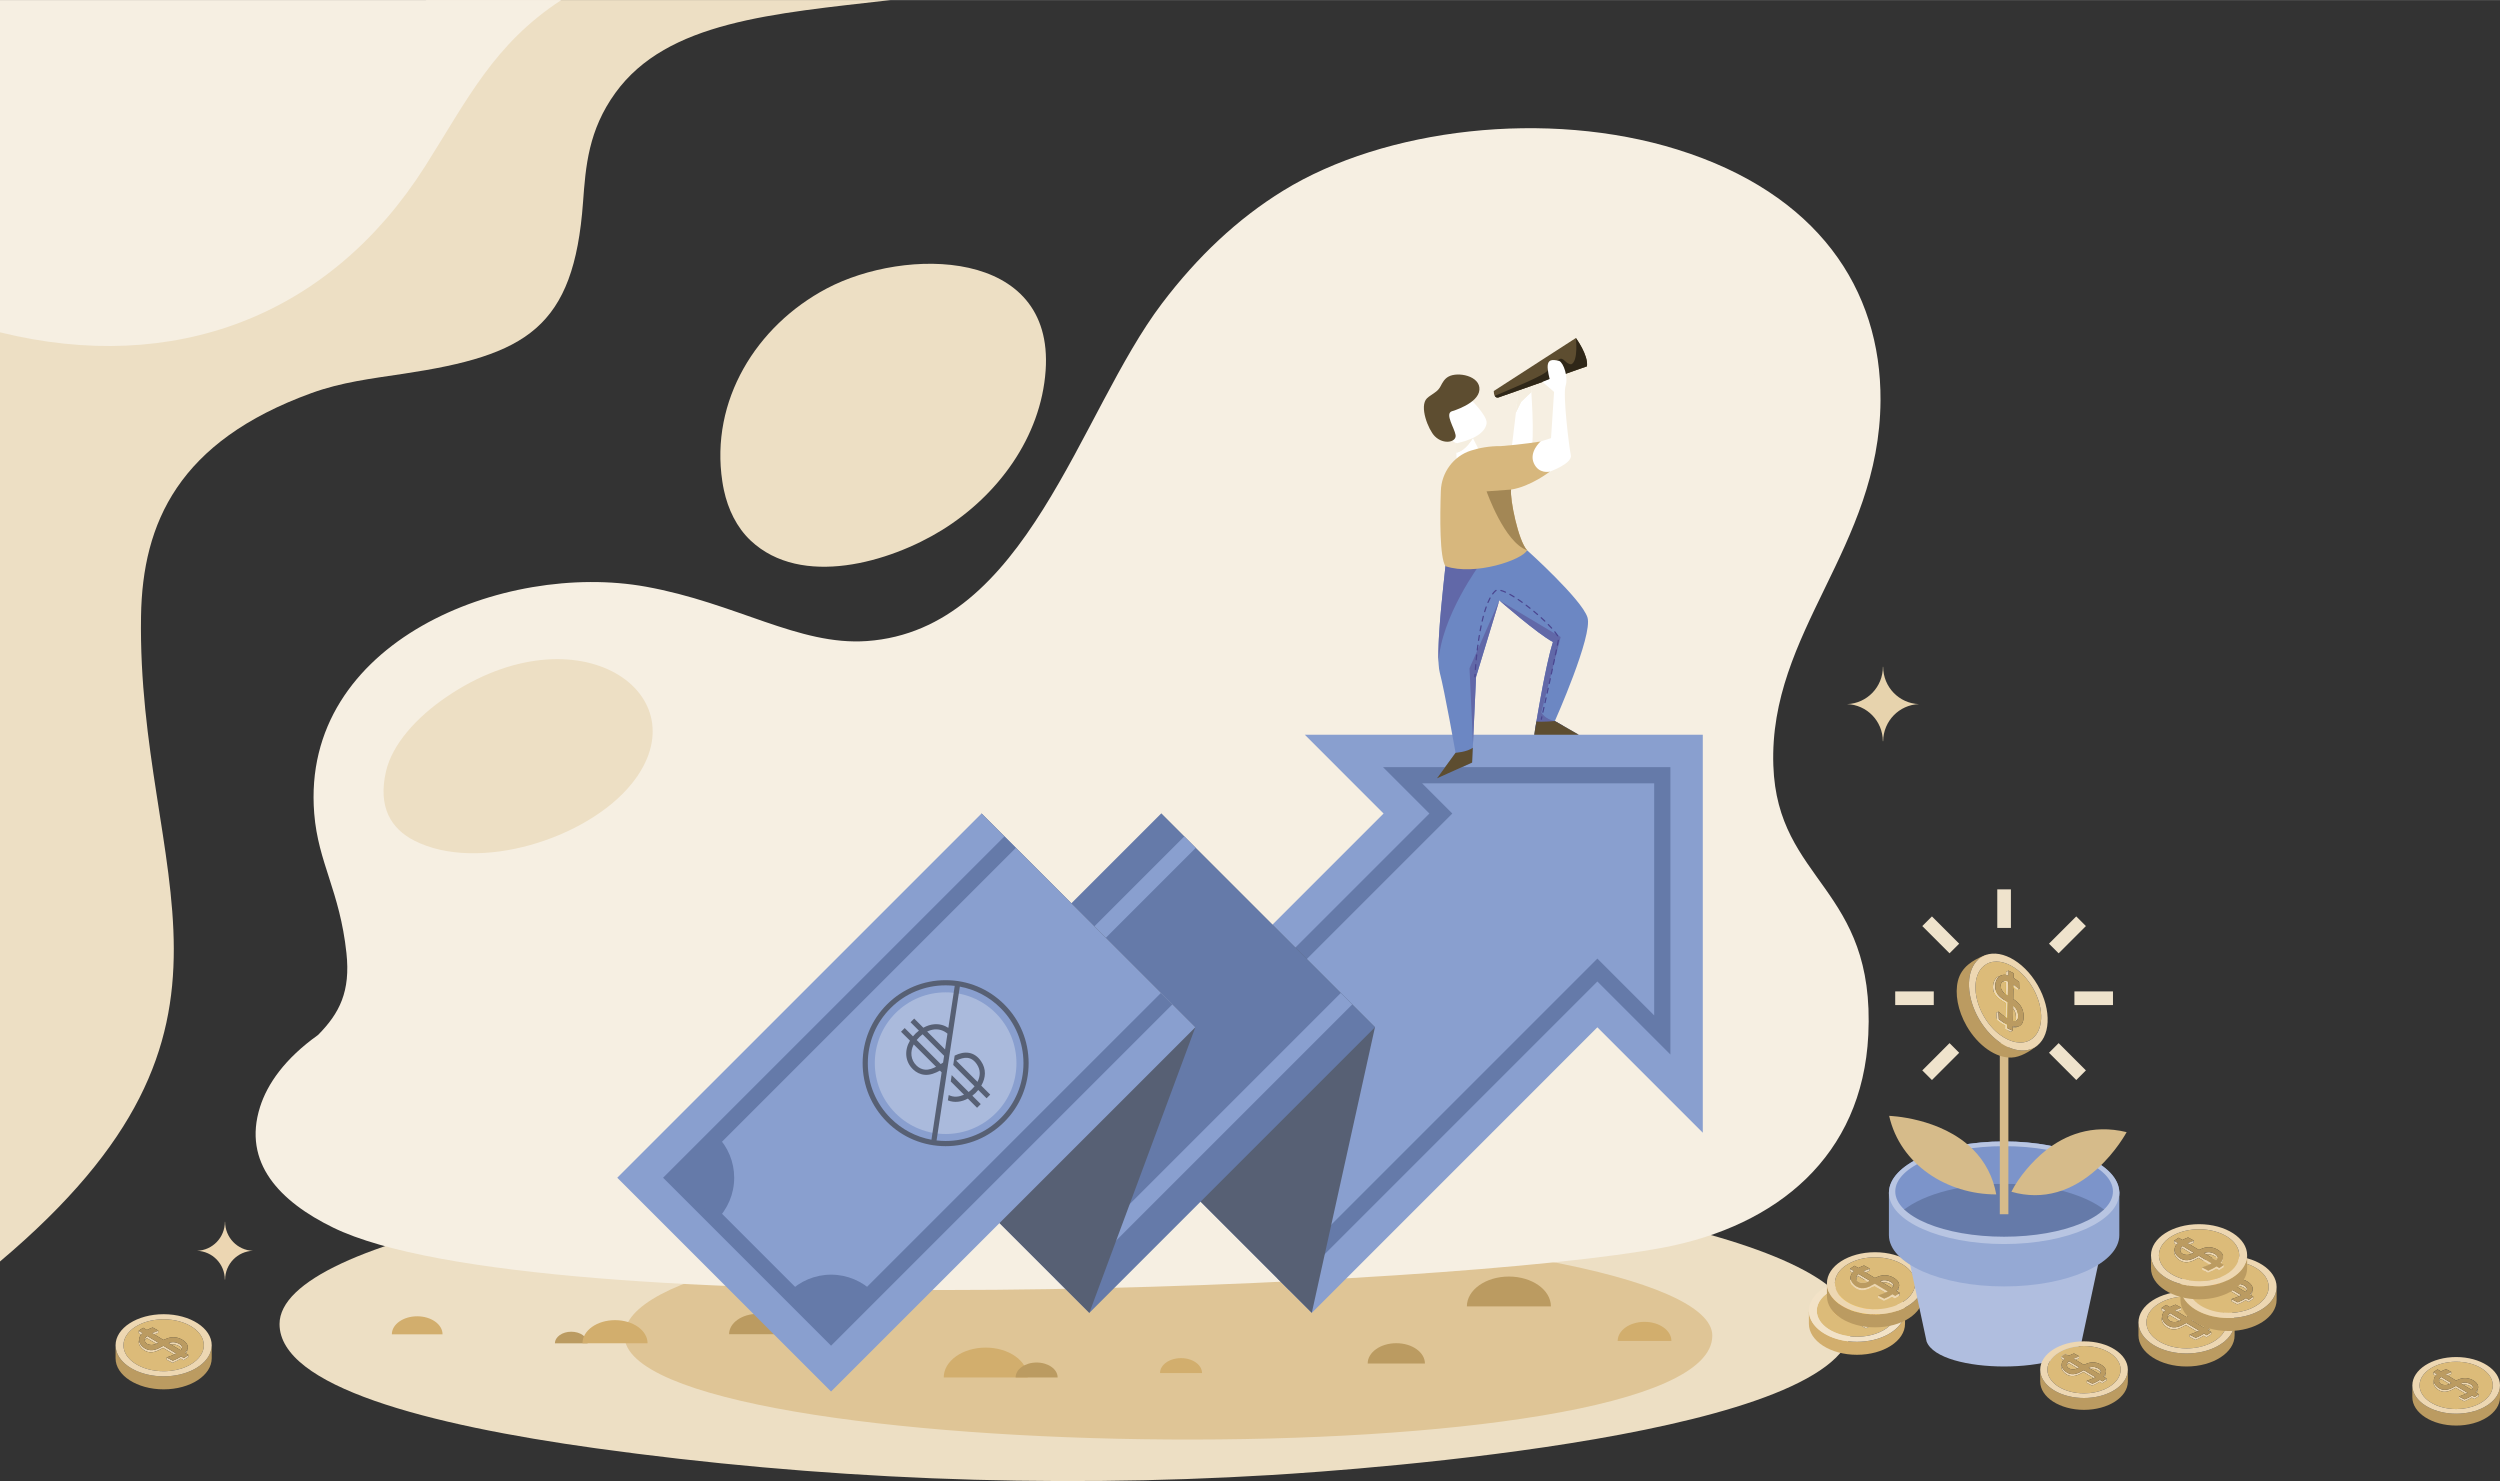 <?xml version="1.0" encoding="UTF-8"?>
<!DOCTYPE svg PUBLIC "-//W3C//DTD SVG 1.1//EN" "http://www.w3.org/Graphics/SVG/1.1/DTD/svg11.dtd">
<!-- Creator: CorelDRAW X7 -->
<svg xmlns="http://www.w3.org/2000/svg" xml:space="preserve" width="9.68in" height="5.735in" version="1.1" style="shape-rendering:geometricPrecision; text-rendering:geometricPrecision; image-rendering:optimizeQuality; fill-rule:evenodd; clip-rule:evenodd"
viewBox="0 0 96803 57345"
 xmlns:xlink="http://www.w3.org/1999/xlink">
 <rect x="0" y="0" width="96803" height="57345" fill="#333333" stroke="none"/>
 <defs>
  <style type="text/css">
   <![CDATA[
    .fil28 {fill:#FFC632}
    .fil23 {fill:#FAAB30}
    .fil24 {fill:#F79333}
    .fil21 {fill:#2F2718}
    .fil13 {fill:#6168A8}
    .fil31 {fill:#657AA9}
    .fil32 {fill:#7C94CA}
    .fil33 {fill:#95A9D4}
    .fil18 {fill:#A38755}
    .fil34 {fill:#B8C5E2}
    .fil29 {fill:#BB9B61}
    .fil22 {fill:#D2AE6D}
    .fil35 {fill:#D6BB8A}
    .fil25 {fill:#DCBB79}
    .fil6 {fill:#E7D3AD}
    .fil7 {fill:#ECD6B2}
    .fil26 {fill:#EDD7B2}
    .fil0 {fill:#EDDFC4}
    .fil27 {fill:#F2E2C7}
    .fil19 {fill:#F5EEE0}
    .fil20 {fill:#4A458F;fill-rule:nonzero}
    .fil10 {fill:#576074;fill-rule:nonzero}
    .fil17 {fill:#5D4D30;fill-rule:nonzero}
    .fil9 {fill:#657AA9;fill-rule:nonzero}
    .fil12 {fill:#6C87C3;fill-rule:nonzero}
    .fil8 {fill:#899FCF;fill-rule:nonzero}
    .fil11 {fill:#AABADC;fill-rule:nonzero}
    .fil30 {fill:#B0BEDF;fill-rule:nonzero}
    .fil4 {fill:#BB9B61;fill-rule:nonzero}
    .fil38 {fill:#C19C00;fill-rule:nonzero}
    .fil5 {fill:#D2AE6D;fill-rule:nonzero}
    .fil36 {fill:#D6BB8A;fill-rule:nonzero}
    .fil16 {fill:#D7B77D;fill-rule:nonzero}
    .fil2 {fill:#DFC596;fill-rule:nonzero}
    .fil1 {fill:#EDDFC4;fill-rule:nonzero}
    .fil37 {fill:#EFE3CC;fill-rule:nonzero}
    .fil15 {fill:#F5EEE0;fill-rule:nonzero}
    .fil3 {fill:#F6EFE2;fill-rule:nonzero}
    .fil14 {fill:white;fill-rule:nonzero}
   ]]>
  </style>
 </defs>
 <g id="Layer_x0020_1">
  <g id="_3027466684544">
   <path class="fil0" d="M29068 20930c1964,1844 5393,838 7405,-407 2160,-1337 3833,-3592 4015,-6178 336,-4763 -5443,-4784 -8480,-3176 -2729,1445 -4513,4341 -4039,7468 17,115 38,229 62,341 157,732 492,1440 1037,1952z"/>
   <g>
    <path class="fil1" d="M71724 51265c0,4293 -19021,5636 -22520,5847 -8731,527 -17562,153 -26144,-1038 -6522,-905 -12236,-2395 -12236,-4809 0,-3327 13633,-6024 30450,-6024 16817,0 30450,2697 30450,6024z"/>
    <path class="fil2" d="M66303 51713c0,5635 -42124,5092 -42124,0 0,-2268 7806,-4107 20016,-4107 12210,0 22108,1839 22108,4107z"/>
    <path class="fil3" d="M12903 47532c-2075,-1012 -3516,-2515 -2834,-4672 281,-889 957,-1870 2247,-2789 837,-845 1258,-1690 1099,-3169 -259,-2412 -1095,-3491 -1248,-5406 -534,-6679 7379,-9768 12838,-8783 3509,633 5925,2291 8560,2106 6188,-435 8214,-8833 11427,-13071 1382,-1823 2930,-3281 4694,-4368 3935,-2424 10230,-3162 15260,-1594 5429,1693 7898,5397 7870,9720 -37,5714 -4328,8955 -4150,14134 155,4517 3959,4699 3677,10432 -231,4706 -3548,7391 -7915,8228 -8159,1563 -43673,3063 -51525,-768z"/>
    <path class="fil1" d="M17286 26984c5121,-3491 9950,-82 7175,3359 -1721,2134 -5949,3465 -8422,2202 -891,-456 -1415,-1290 -1092,-2682 239,-1031 1150,-2068 2339,-2879z"/>
    <path class="fil4" d="M28231 51658c0,-435 497,-788 1109,-788 612,0 1108,353 1108,788l-2217 0z"/>
    <path class="fil4" d="M52958 52795c0,-435 496,-788 1109,-788 612,0 1108,353 1108,788l-2217 0z"/>
    <path class="fil5" d="M15173 51663c0,-386 440,-698 981,-698 542,0 982,312 982,698l-1963 0z"/>
    <path class="fil4" d="M21488 52012c0,-249 283,-450 632,-450 349,0 632,201 632,450l-1264 0z"/>
    <path class="fil4" d="M56799 50582c0,-638 729,-1156 1627,-1156 898,0 1627,518 1627,1156l-3254 0z"/>
    <path class="fil5" d="M36542 53334c0,-639 728,-1157 1626,-1157 899,0 1627,518 1627,1157l-3253 0z"/>
    <path class="fil5" d="M44918 53163c0,-319 364,-578 813,-578 449,0 813,259 813,578l-1626 0z"/>
    <path class="fil5" d="M62638 51920c0,-409 466,-740 1041,-740 574,0 1040,331 1040,740l-2081 0z"/>
    <path class="fil5" d="M22555 52010c0,-495 564,-896 1260,-896 696,0 1260,401 1260,896l-2520 0z"/>
    <path class="fil4" d="M39326 53334c0,-320 364,-579 813,-579 449,0 814,259 814,579l-1627 0z"/>
    <path class="fil3" d="M68109 15856c155,1121 737,1612 1290,1501 940,-189 1134,-1439 1079,-2607 -78,-1667 -640,-3378 -1857,-4567 -1069,-1043 -2807,-742 -2644,611 112,928 1046,1689 1518,2502 423,729 437,1272 614,2560z"/>
    <path class="fil6" d="M71518 27261c768,25 1384,655 1388,1435l12 0c7,-780 622,-1410 1388,-1435 -770,-26 -1388,-662 -1388,-1446l-10 0c0,784 -618,1420 -1390,1446z"/>
    <path class="fil7" d="M7629 48429c596,19 1074,509 1077,1115l10 0c5,-606 483,-1096 1078,-1115 -598,-20 -1078,-514 -1078,-1123l-8 0c0,609 -480,1103 -1079,1123z"/>
    <g>
     <path class="fil1" d="M0 6038c362,-161 730,-310 1103,-445 4376,-1587 9415,-1407 13329,-3929 750,-485 1432,-1052 2078,-1664l17968 0c-4544,526 -8643,818 -10648,3591 -1047,1447 -1152,2841 -1254,4235 -354,4879 -2197,5926 -6938,6641 -1268,191 -2414,328 -3574,749 -5154,1870 -6547,5026 -6603,8645 -158,10127 5362,15856 -5461,24982l0 -42805z"/>
     <path class="fil3" d="M21734 0c-2614,1703 -3643,3867 -5274,6436 -3700,5829 -9733,8088 -16460,6428l0 -12864 21734 0z"/>
    </g>
    <g>
     <polygon class="fil8" points="65934,28446 50523,28446 53574,31497 42516,42555 50794,50833 61852,39775 65934,43857 "/>
     <polygon class="fil9" points="49911,49942 49467,49499 61852,37114 64052,39315 64052,30327 55065,30327 56235,31497 43850,43881 43407,43438 55348,31497 53551,29700 64680,29700 64680,40829 61852,38001 "/>
     <polygon class="fil10" points="44962,31495 53240,39773 50794,50833 42516,42555 "/>
     <polygon class="fil9" points="42181,50833 33903,42555 44963,31495 53241,39773 "/>
     <polygon class="fil8" points="35238,43890 34795,43447 45855,32386 46298,32830 "/>
     <polygon class="fil8" points="41299,49951 40855,49508 51916,38447 52359,38891 "/>
     <polygon class="fil10" points="38007,31495 46285,39773 42181,50833 33902,42555 "/>
     <polygon class="fil8" points="32179,53878 23901,45600 38007,31495 46285,39773 "/>
     <polygon class="fil9" points="32179,52104 25675,45600 38889,32387 39332,32830 26562,45600 32179,51217 44950,38447 45393,38891 "/>
     <path class="fil9" d="M26119 45600l1636 -1630c431,433 674,1019 674,1630 0,623 -252,1219 -698,1654l-1612 -1654z"/>
     <path class="fil9" d="M32181 51663l-1649 -1618c435,-442 1029,-692 1649,-692 620,0 1215,250 1649,693l-1649 1617z"/>
     <path class="fil11" d="M38555 43103c-1071,1071 -2807,1071 -3878,0 -1071,-1071 -1071,-2807 0,-3878 1071,-1071 2807,-1071 3878,0 1071,1071 1071,2807 0,3878z"/>
    </g>
    <g>
     <path class="fil12" d="M59131 21303c0,0 2122,1906 2338,2601 216,695 -1263,4012 -1263,4012l925 530 -1725 0c0,0 421,-2656 726,-3590 -590,-309 -2077,-1611 -2077,-1611l-900 2960 -153 3319 -1363 612 723 -991c0,0 -428,-2411 -611,-3099 -182,-688 133,-3296 219,-4126 87,-830 2593,-889 3161,-617z"/>
     <path class="fil13" d="M55970 21920c-74,715 -318,2751 -268,3740 82,-1774 1625,-3846 1625,-3846 -269,56 -821,-34 -1261,-120 -53,68 -87,143 -96,226z"/>
     <path class="fil13" d="M60431 24664l-2376 -1419c0,0 1487,1302 2077,1611 -257,785 -595,2786 -696,3404 344,6 707,10 861,8 185,-2 249,-91 209,-180l-300 -172c-380,-62 -523,-335 -523,-335l748 -2917z"/>
     <path class="fil14" d="M58827 14897c-14,99 -321,2680 -321,2680 0,0 572,203 761,-126 190,-330 1,-2637 1,-2637l-441 83z"/>
     <path class="fil15" d="M59295 15178c-15,-220 -27,-364 -27,-364l-441 83c-6,42 -65,527 -130,1073l203 -414 395 -378z"/>
     <path class="fil14" d="M56934 16769l396 773c0,0 7,387 -411,443 -418,56 -516,-178 -516,-178l-41 -966c0,0 382,-154 572,-72z"/>
     <path class="fil16" d="M56955 17444c325,-104 716,-178 1169,-174 802,-60 1527,-178 1527,-178 0,0 385,522 360,1166 0,0 -739,577 -1501,696 -46,369 277,1978 621,2349 -184,373 -2019,1000 -3161,617 -225,-337 -214,-1883 -179,-2913 24,-713 485,-1346 1164,-1563z"/>
     <path class="fil15" d="M56362 16841l30 684c369,-75 639,-568 639,-568l0 0 -97 -188c-190,-82 -572,72 -572,72z"/>
     <path class="fil17" d="M60206 27916c0,0 -514,49 -715,15 -53,312 -85,515 -85,515l1725 0 -925 -530z"/>
     <path class="fil17" d="M57028 28950c-229,170 -666,195 -666,195l-723 991 1363 -612 26 -574z"/>
     <polygon class="fil13" points="57155,26205 58055,23245 56901,25873 57036,28774 "/>
     <path class="fil18" d="M58510 18954l-948 69c0,0 691,1977 1569,2280 -344,-371 -667,-1980 -621,-2349z"/>
     <path class="fil19" d="M56362 16841l30 684c369,-75 639,-568 639,-568l-97 -188c-190,-82 -572,72 -572,72z"/>
     <path class="fil19" d="M59268 14814l-441 83c-6,42 -65,527 -130,1073l203 -414 395 -378c-15,-220 -27,-364 -27,-364z"/>
     <path class="fil20" d="M57107 26228c-12,-2 -20,-12 -20,-24 0,0 2,-34 5,-96 1,-13 12,-23 26,-22 14,1 23,12 22,25 -4,61 -5,95 -5,95 -1,13 -12,23 -25,23 -1,-1 -2,0 -3,-1zm2570 1643l-1 0c-13,-3 -21,-16 -18,-29l20 -92c3,-14 15,-19 29,-19 13,3 21,16 18,29l-20 93c-3,12 -16,20 -28,18zm-1387 -4922c-2,0 -4,-1 -6,-2 -65,-29 -124,-51 -174,-64 -13,-4 -20,-17 -17,-29 3,-13 16,-21 29,-17 53,13 114,36 182,67 12,5 17,19 12,31 -5,10 -16,16 -26,14zm332 182c-2,-1 -5,-2 -8,-3 -56,-35 -111,-67 -162,-96 -12,-6 -16,-21 -10,-33 7,-11 21,-16 33,-9 52,29 107,62 164,97 11,7 15,22 8,33 -5,9 -15,13 -25,11zm-828 -115c-3,-1 -7,-2 -10,-5 -10,-8 -12,-23 -5,-33 36,-48 73,-89 111,-122 9,-8 19,-15 30,-20 12,-5 26,0 32,12 6,12 0,26 -12,32 -7,3 -13,7 -18,12 -36,31 -71,70 -104,115 -6,7 -15,10 -24,9zm1143 327c-3,-1 -6,-2 -9,-4 -53,-38 -105,-74 -156,-109 -11,-7 -13,-22 -6,-33 7,-11 22,-14 33,-6 52,34 104,71 156,109 11,7 14,22 6,33 -6,8 -15,11 -24,10zm303 229c-4,-1 -8,-3 -11,-5 -50,-40 -100,-78 -149,-116 -11,-8 -13,-23 -5,-34 8,-10 23,-12 34,-4 49,38 100,77 150,116 10,9 12,24 4,34 -6,7 -15,10 -23,9zm-1629 -225c-2,-1 -3,-1 -5,-2 -12,-5 -18,-19 -12,-31 26,-63 54,-121 82,-173 7,-12 22,-16 33,-10 12,7 16,21 10,33 -28,51 -55,108 -81,169 -5,10 -16,16 -27,14zm1921 467c-5,0 -9,-2 -12,-5 -47,-41 -95,-82 -144,-123 -10,-8 -11,-23 -3,-33 8,-11 23,-12 34,-4 49,41 97,82 145,124 9,8 11,23 2,34 -6,6 -14,9 -22,7zm280 256c-5,-1 -9,-3 -12,-6 -45,-43 -91,-86 -139,-129 -9,-9 -10,-24 -1,-34 9,-10 24,-10 34,-2 47,44 94,87 139,130 9,9 10,25 1,34 -6,6 -14,8 -22,7zm-2329 -367c-1,0 -2,0 -2,0 -13,-4 -20,-18 -16,-30 19,-64 39,-125 59,-181 4,-13 19,-19 31,-15 12,5 19,18 14,31 -20,55 -39,116 -58,179 -4,11 -16,18 -28,16zm2594 638c-5,0 -10,-3 -13,-7 -41,-45 -84,-91 -130,-138 -9,-9 -9,-24 0,-33 10,-10 25,-10 34,0 46,47 90,94 131,139 9,10 8,25 -2,34 -6,5 -13,7 -20,5zm-2690 -271l-2 -1c-12,-3 -21,-15 -17,-28 14,-63 29,-125 45,-185 3,-13 16,-21 29,-17 13,3 21,16 17,29 -16,60 -30,121 -45,183 -3,13 -15,21 -27,19zm2925 569c-6,-2 -12,-5 -16,-11 -29,-46 -66,-97 -110,-151 -8,-10 -7,-25 4,-34 10,-8 25,-6 33,4 45,55 83,107 114,155 7,11 4,26 -7,33 -6,4 -12,5 -18,4zm-3002 -198l0 0c-13,-2 -22,-15 -20,-28 12,-62 24,-125 37,-187 2,-12 15,-21 28,-18l0 0c13,2 21,15 19,28 -13,62 -25,124 -36,186 -3,13 -15,21 -28,19zm2990 561l-1 0c-13,-3 -21,-16 -18,-29 14,-71 26,-134 36,-186 2,-13 14,-21 27,-19l0 0c13,2 22,15 20,28 -10,52 -22,115 -36,187 -3,12 -15,21 -28,19zm-3052 -187c-13,-3 -21,-14 -20,-27 10,-63 19,-125 30,-188 2,-13 14,-22 28,-20 12,4 21,15 19,28 -10,62 -20,125 -29,187 -2,13 -14,22 -27,20l-1 0zm2976 558l-1 0c-13,-3 -22,-15 -19,-28l39 -186c2,-13 15,-21 28,-19l0 0c13,3 22,16 19,29l-39 186c-3,12 -15,21 -27,18zm-3026 -183c-13,-2 -22,-13 -20,-26 7,-62 15,-125 24,-189 2,-13 14,-22 27,-20l1 0c12,2 21,14 19,27 -8,64 -16,126 -24,188 -1,13 -13,22 -26,20l-1 0zm2947 554l-1 0c-13,-2 -21,-15 -19,-28l40 -186c3,-13 16,-22 28,-18 13,3 22,15 19,28l-40 186c-2,13 -15,21 -27,18zm-2988 -177c-12,-2 -21,-13 -20,-26 6,-60 12,-123 19,-189 2,-13 13,-22 27,-21 13,0 23,13 21,26 -7,66 -13,129 -19,189 -2,13 -13,23 -26,21 -1,0 -2,0 -2,0zm2908 549l-1 -1c-13,-2 -22,-15 -19,-28l40 -186c3,-12 16,-20 28,-18l1 0c13,3 21,16 18,29l-40 185c-3,13 -15,21 -27,19zm-2940 -171c-12,-2 -21,-13 -20,-26 4,-56 9,-119 15,-189 1,-13 12,-23 26,-21 13,-1 23,12 21,25 -5,69 -10,133 -14,189 -1,13 -13,23 -26,22 -1,0 -2,0 -2,0zm2859 541l-1 0c-13,-3 -21,-15 -18,-28l40 -186c3,-13 13,-21 29,-18 12,3 21,15 18,28l-41 186c-2,12 -15,21 -27,18zm-82 371l-1 0c-13,-3 -21,-16 -18,-29l41 -185c3,-13 15,-20 28,-18 13,2 22,15 19,28l-41 185c-3,13 -15,21 -28,19zm-82 371l-1 -1c-13,-3 -21,-15 -18,-28l41 -185c3,-13 13,-20 29,-19 13,3 21,16 18,29l-41 185c-3,13 -15,21 -28,19zm-82 370l-1 0c-13,-3 -21,-16 -18,-29l41 -185c3,-13 15,-21 29,-18 12,3 21,15 18,28l-42 186c-2,12 -15,20 -27,18z"/>
     <path class="fil17" d="M57840 15137l3180 -2052c0,0 491,668 428,1096l-3425 1206c0,0 -180,67 -183,-250z"/>
     <path class="fil21" d="M60377 13907c-169,96 -471,237 -442,410 26,161 -1594,802 -2055,1008 54,93 143,62 143,62l3425 -1206c63,-428 -428,-1096 -428,-1096 0,0 103,901 -181,1018 -230,-16 -294,-292 -462,-196z"/>
     <path class="fil14" d="M59651 17092l407 -131 117 -1789 -446 -386 276 -115c0,0 -97,-346 -76,-533 22,-187 136,-247 447,-164 168,73 357,626 245,965 -112,339 135,2361 203,2682 69,322 -813,637 -813,637 0,0 -426,109 -620,-328 -194,-437 260,-838 260,-838z"/>
     <path class="fil14" d="M56916 15429c0,0 685,666 647,956 -38,290 -346,591 -1137,772 -280,-9 -679,-796 -692,-968 -84,-1131 865,-916 1182,-760z"/>
     <path class="fil17" d="M56215 15922c0,0 1029,-290 1070,-831 42,-542 -846,-716 -1206,-507 -154,90 -222,223 -301,373 -89,169 -215,237 -375,347 -52,35 -104,71 -149,115 -311,307 53,1224 305,1472 347,342 849,225 803,-50 -45,-275 -422,-821 -147,-919z"/>
    </g>
    <g>
     <path class="fil22" d="M73724 51001c-178,543 -925,952 -1821,952 -894,0 -1641,-409 -1820,-952 -26,-77 -40,-158 -41,-241l0 493c0,665 834,1203 1861,1203 1029,0 1862,-538 1862,-1203l0 -503c0,86 -14,170 -41,251z"/>
     <path class="fil23" d="M72365 50640c-94,-22 -181,-8 -266,25 29,18 60,36 89,54 53,-10 107,-10 163,4 65,16 226,72 251,167 81,-145 -155,-230 -237,-250z"/>
     <path class="fil23" d="M72730 51044c12,7 23,14 35,21 9,-12 19,-26 26,-40 26,-45 37,-88 35,-129 -4,16 -12,31 -21,46 -21,37 -47,71 -75,102z"/>
     <path class="fil24" d="M72351 50723c-56,-14 -110,-14 -163,-4 124,74 248,149 372,223 7,-8 17,-17 24,-25 8,-9 15,-19 18,-27 -25,-95 -186,-151 -251,-167z"/>
     <path class="fil23" d="M71896 50769c-217,122 -450,249 -694,114 -142,-78 -251,-206 -248,-350 -56,176 64,339 235,434 244,134 477,7 693,-115 142,85 285,172 428,257 28,-12 56,-27 83,-41 -166,-100 -332,-200 -497,-299z"/>
     <path class="fil25" d="M70941 50202l0 -16 134 -89 37 -26c49,30 97,58 145,87 72,-37 147,-69 221,-97l213 115 8 4c-2,3 -5,5 -8,7l0 66 0 14c-12,6 -29,13 -40,18 -37,13 -74,28 -112,43 121,72 239,145 359,216 200,-98 395,-150 629,-56 160,65 368,218 299,408 2,41 -9,84 -35,129 -7,14 -17,28 -26,40 30,19 62,38 94,57 0,0 1,1 2,2 0,0 2,0 2,1l-2 1 -6 80 0 6 -180 116c-37,-22 -74,-44 -110,-65 -98,68 -208,121 -318,165l-223 -120 0 -83 0 -6c20,-4 39,-14 54,-18 72,-25 154,-55 232,-92 -143,-85 -286,-172 -428,-257 -216,122 -449,249 -693,115 -170,-95 -291,-258 -235,-434l0 -2c1,-55 19,-113 59,-172 6,-7 11,-14 16,-21 -22,-14 -45,-26 -67,-40 -14,-8 -15,-8 -21,-20l0 -76zm962 1554c323,0 622,-63 870,-173 414,-180 687,-486 687,-833 0,-556 -697,-1005 -1557,-1005 -348,0 -670,74 -930,199 -379,183 -625,476 -625,806 0,555 697,1006 1555,1006z"/>
     <path class="fil23" d="M71174 50570c15,-34 42,-68 80,-96 122,72 243,146 364,218 25,-10 50,-24 76,-39 1,-1 3,-2 5,-3 -144,-86 -288,-173 -431,-259 -69,50 -100,117 -94,179z"/>
     <path class="fil26" d="M72688 51245c-37,-22 -73,-44 -109,-65 -98,68 -208,121 -319,165l-151 -77 -85 -43 0 83 223 120c110,-44 220,-97 318,-165 36,21 73,43 110,65l180 -116 0 -6 6 -80 -69 48 -104 71z"/>
     <path class="fil24" d="M71174 50570c7,68 61,129 164,155 108,27 191,9 280,-33 -121,-72 -242,-146 -364,-218 -38,28 -65,62 -80,96z"/>
     <path class="fil27" d="M70973 49944c260,-125 582,-199 930,-199 860,0 1557,449 1557,1005 0,347 -273,653 -687,833 -248,110 -547,173 -870,173 -858,0 -1555,-451 -1555,-1006 0,-330 246,-623 625,-806zm930 2009c896,0 1643,-409 1821,-952 27,-81 41,-165 41,-251 0,-665 -833,-1203 -1862,-1203 -1027,0 -1861,538 -1861,1203 0,3 0,7 0,10 1,83 15,164 41,241 179,543 926,952 1820,952z"/>
     <path class="fil28" d="M72602 50890c-3,8 -10,18 -18,27 -7,8 -17,17 -24,25 -124,-74 -248,-149 -372,-223 -29,-18 -60,-36 -89,-54 85,-33 172,-47 266,-25 82,20 318,105 237,250zm-908 -237c-26,15 -51,29 -76,39 -89,42 -172,60 -280,33 -103,-26 -157,-87 -164,-155 -6,-62 25,-129 94,-179 143,86 287,173 431,259 -2,1 -4,2 -5,3zm-692 -422c27,16 53,32 81,48 -19,18 -37,38 -54,59 -5,7 -11,14 -16,21 -40,59 -58,117 -59,172l0 2c-3,144 106,272 248,350 244,135 477,8 694,-114 165,99 331,199 497,299 -27,14 -55,29 -83,41 -78,37 -160,67 -232,92 -15,4 -34,14 -54,18l0 6 85 43 152 77c110,-44 220,-97 318,-165 36,21 72,43 109,65l104 -71 69 -48 2 -1c0,-1 -2,-1 -2,-1 -1,-1 -2,-2 -2,-2 -32,-19 -64,-38 -94,-57 -12,-7 -23,-14 -35,-21 28,-31 54,-65 75,-102 9,-15 17,-30 21,-46 69,-190 -139,-343 -299,-408 -234,-94 -429,-42 -629,56 -120,-71 -238,-144 -359,-216 -26,-16 -52,-31 -77,-47 53,-23 106,-43 158,-63 16,-5 30,-11 45,-16 10,-5 19,-9 26,-15 3,-2 6,-4 8,-7l-8 -4 -213 -115c-74,28 -149,60 -221,97 -48,-29 -96,-57 -145,-87l-37 26 -134 89 0 16c10,5 25,8 34,13 9,6 18,11 27,16z"/>
     <path class="fil23" d="M70962 50298c22,14 45,26 67,40 17,-21 35,-41 54,-59 -28,-16 -54,-32 -81,-48 -9,-5 -18,-10 -27,-16 -9,-5 -24,-8 -34,-13l0 76c6,12 7,12 21,20z"/>
     <path class="fil23" d="M71620 50218c-52,20 -105,40 -158,63 25,16 51,31 77,47 38,-15 75,-30 112,-43 11,-5 28,-12 40,-18l0 -14 0 -66c-7,6 -16,10 -26,15 -15,5 -29,11 -45,16z"/>
     <path class="fil29" d="M74423 49938c-179,543 -926,952 -1821,952 -894,0 -1641,-409 -1820,-952 -26,-78 -40,-159 -41,-241l0 492c0,665 833,1204 1861,1204 1029,0 1862,-539 1862,-1204l0 -502c0,86 -14,170 -41,251z"/>
     <path class="fil26" d="M73063 49576c-93,-21 -180,-7 -266,26 30,17 60,35 90,53 52,-9 107,-9 162,4 66,16 227,73 252,167 81,-145 -156,-229 -238,-250z"/>
     <path class="fil26" d="M73429 49981c12,7 23,14 35,21 9,-13 19,-26 26,-40 26,-45 37,-88 35,-129 -5,16 -12,30 -21,46 -21,37 -48,70 -75,102z"/>
     <path class="fil25" d="M73050 49659c-56,-13 -111,-13 -163,-4 124,75 248,149 372,224 7,-8 17,-17 24,-25 7,-10 15,-19 18,-28 -25,-94 -186,-151 -251,-167z"/>
     <path class="fil26" d="M72595 49706c-217,122 -450,249 -694,114 -143,-79 -251,-207 -248,-351 -57,177 64,340 234,434 244,135 478,8 694,-114 142,85 285,171 428,257 28,-13 55,-27 83,-42 -166,-100 -333,-200 -497,-298z"/>
     <path class="fil25" d="M71639 49138l0 -16 135 -89 37 -25c49,30 96,58 145,87 71,-38 147,-69 220,-98l214 116 8 4c-2,2 -5,4 -8,7l0 66 0 13c-13,7 -30,14 -40,18 -37,14 -75,29 -113,43 121,73 240,145 360,217 199,-98 395,-150 629,-56 160,64 368,218 299,408 2,41 -9,84 -35,129 -7,14 -17,27 -26,40 30,19 62,38 93,57 0,0 1,1 2,2 1,0 2,0 2,1l-2 1 -5 80 0 6 -181 116c-36,-22 -73,-44 -109,-66 -98,69 -208,122 -318,165l-223 -119 0 -83 0 -7c20,-4 39,-13 53,-17 73,-26 155,-55 233,-92 -143,-86 -286,-172 -428,-257 -216,122 -450,249 -694,114 -170,-94 -291,-257 -234,-434l0 -1c1,-56 19,-113 59,-172 5,-8 10,-15 16,-21 -22,-14 -46,-27 -67,-40 -14,-9 -15,-9 -22,-20l0 -77zm963 1554c323,0 622,-63 870,-172 414,-181 686,-487 686,-833 0,-556 -697,-1006 -1556,-1006 -349,0 -670,75 -930,200 -379,183 -625,476 -625,806 0,554 697,1005 1555,1005z"/>
     <path class="fil26" d="M71873 49507c14,-35 42,-68 80,-97 121,73 242,147 364,219 24,-10 50,-24 76,-39 1,-1 3,-2 5,-3 -144,-86 -288,-174 -432,-260 -68,51 -100,118 -93,180z"/>
     <path class="fil26" d="M73387 50182c-37,-23 -74,-44 -109,-66 -98,69 -208,121 -319,165l-151 -76 -85 -43 0 83 223 119c110,-43 220,-96 318,-165 36,22 73,44 109,66l181 -116 0 -6 5 -80 -68 47 -104 72z"/>
     <path class="fil25" d="M71873 49507c7,67 61,128 164,155 108,27 191,9 280,-33 -122,-72 -243,-146 -364,-219 -38,29 -66,62 -80,97z"/>
     <path class="fil26" d="M71672 48881c260,-125 581,-200 930,-200 859,0 1556,450 1556,1006 0,346 -272,652 -686,833 -248,109 -547,172 -870,172 -858,0 -1555,-451 -1555,-1005 0,-330 246,-623 625,-806zm930 2009c895,0 1642,-409 1821,-952 27,-81 41,-165 41,-251 0,-665 -833,-1203 -1862,-1203 -1028,0 -1861,538 -1861,1203 0,3 0,7 0,10 1,82 15,163 41,241 179,543 926,952 1820,952z"/>
     <path class="fil29" d="M73301 49826c-3,9 -11,18 -18,28 -7,8 -17,17 -24,25 -124,-75 -248,-149 -372,-224 -29,-18 -60,-36 -90,-53 86,-33 173,-47 266,-26 82,21 319,105 238,250zm-908 -236c-26,15 -52,29 -76,39 -89,42 -172,60 -280,33 -103,-27 -157,-88 -165,-155 -6,-62 26,-129 94,-180 144,86 288,174 432,260 -2,1 -4,2 -5,3zm-693 -422c28,16 54,32 81,48 -18,18 -36,38 -53,59 -6,6 -11,13 -16,21 -40,59 -58,116 -59,172l0 1c-3,144 105,272 248,351 244,135 477,8 694,-114 165,98 331,198 497,298 -28,15 -55,29 -83,42 -78,37 -160,66 -233,92 -14,4 -33,13 -53,17l0 7 85 43 151 76c111,-44 221,-96 319,-165 35,22 72,43 109,66l104 -72 68 -47 2 -1c0,-1 -1,-1 -2,-1 -1,-1 -2,-2 -2,-2 -31,-19 -63,-38 -93,-57 -12,-7 -23,-14 -35,-21 27,-32 54,-65 75,-102 9,-16 16,-30 21,-46 69,-190 -139,-344 -299,-408 -234,-94 -430,-42 -629,56 -120,-72 -239,-144 -360,-217 -25,-16 -51,-30 -76,-46 52,-23 106,-43 157,-63 16,-5 31,-12 45,-17 11,-4 19,-8 27,-14 3,-3 6,-5 8,-7l-8 -4 -214 -116c-73,29 -149,60 -220,98 -49,-29 -96,-57 -145,-87l-37 25 -135 89 0 16c11,5 26,9 35,14 9,5 18,10 26,16z"/>
     <path class="fil26" d="M71661 49235c22,13 45,26 67,40 17,-21 35,-41 53,-59 -27,-16 -53,-32 -81,-48 -8,-6 -18,-11 -26,-16 -9,-5 -24,-9 -35,-14l0 77c7,11 8,11 22,20z"/>
     <path class="fil26" d="M72318 49155c-51,20 -105,40 -157,63 25,16 51,30 76,46 38,-14 76,-29 113,-43 10,-4 27,-11 40,-18l0 -13 0 -66c-8,6 -16,10 -27,14 -14,5 -29,12 -45,17z"/>
    </g>
    <path class="fil30" d="M80605 51939l28 -136 607 -2831c-1221,-949 -1960,-266 -3462,-266 -1502,0 -3888,-978 -3814,266l606 2831 29 136c485,1293 5520,1293 6006,0z"/>
    <path class="fil31" d="M77602 48167c1730,0 3624,-559 3866,-1337 -913,-1707 -6653,-1626 -7732,0 215,760 2136,1337 3866,1337z"/>
    <path class="fil32" d="M82063 46181c0,-1098 -1997,-1987 -4461,-1987 -2464,0 -4461,889 -4461,1987 0,292 142,570 397,820 701,-687 2257,-1165 4064,-1165 1806,0 3362,478 4064,1165 255,-250 397,-528 397,-820z"/>
    <path class="fil33" d="M73141 47822c0,1098 1997,1987 4461,1987 2464,0 4461,-889 4461,-1987l0 -1641c0,-293 -230,519 -486,769 -701,688 -2180,1100 -3986,1100 -1807,0 -3297,-387 -3998,-1074 -255,-250 -298,-521 -452,-795l0 1641z"/>
    <path class="fil34" d="M81816 46131c0,968 -1887,1753 -4214,1753 -2328,0 -4215,-785 -4215,-1753 0,-969 1887,-1754 4215,-1754 2327,0 4214,785 4214,1754zm-4214 -1937c-2464,0 -4461,889 -4461,1987 0,1097 1997,1986 4461,1986 2464,0 4461,-889 4461,-1986 0,-1098 -1997,-1987 -4461,-1987z"/>
    <polygon class="fil35" points="77767,47013 77435,47013 77435,40372 77767,40372 "/>
    <g>
     <path class="fil36" d="M77884 46143c287,-577 828,-1199 1318,-1591 740,-590 1789,-1046 3144,-718 0,0 -402,757 -1146,1427 -949,857 -2078,1237 -3316,882z"/>
     <path class="fil36" d="M77297 46246c-1903,0 -3718,-1147 -4147,-3042 0,0 1994,56 3238,1293l0 0c482,478 790,1082 909,1749z"/>
    </g>
    <g>
     <polygon class="fil37" points="81817,38914 80324,38914 80324,38385 81817,38385 "/>
     <polygon class="fil37" points="80395,35481 80769,35855 79713,36910 79339,36537 "/>
     <polygon class="fil37" points="80769,41444 80395,41817 79339,40761 79713,40388 "/>
     <polygon class="fil37" points="77865,35927 77337,35927 77337,34434 77865,34434 "/>
     <polygon class="fil37" points="74807,35481 75862,36537 75488,36910 74433,35855 "/>
     <polygon class="fil37" points="75862,40761 74807,41817 74433,41444 75488,40388 "/>
     <polygon class="fil37" points="74878,38914 73385,38914 73385,38385 74878,38385 "/>
     <g>
      <path class="fil38" d="M78167 38301c-186,-281 -891,-191 -971,165 -63,286 408,342 581,403 208,72 443,222 288,486 -201,344 -665,336 -823,-23 -18,-41 -159,5 -144,38 178,404 712,400 1000,112 169,-169 227,-435 8,-586 -117,-81 -275,-107 -408,-150 -95,-30 -221,-53 -294,-124 -270,-265 424,-578 620,-282 26,40 160,-14 143,-39z"/>
      <path class="fil38" d="M77599 37892c24,690 24,1380 0,2070 -2,65 142,39 144,-15 24,-698 24,-1395 -1,-2093 -1,-53 -145,-22 -143,38z"/>
     </g>
    </g>
    <g>
     <path class="fil29" d="M86486 51453c-178,543 -925,952 -1821,952 -894,0 -1641,-409 -1820,-952 -26,-78 -39,-159 -41,-240l0 491c0,665 834,1205 1861,1205 1029,0 1862,-540 1862,-1205l0 -502c0,86 -13,170 -41,251z"/>
     <path class="fil26" d="M85127 51092c-94,-23 -181,-8 -266,25 29,18 60,35 89,54 53,-10 107,-10 163,4 65,15 226,72 251,167 81,-145 -156,-230 -237,-250z"/>
     <path class="fil26" d="M85492 51496c12,8 23,14 35,21 10,-12 19,-26 26,-40 27,-45 37,-88 35,-129 -4,16 -12,30 -21,46 -21,37 -47,71 -75,102z"/>
     <path class="fil25" d="M85113 51175c-56,-14 -110,-14 -163,-4 124,74 248,149 372,223 7,-8 17,-17 24,-25 8,-10 15,-19 18,-27 -25,-95 -186,-152 -251,-167z"/>
     <path class="fil26" d="M84658 51221c-216,122 -450,249 -694,114 -143,-78 -251,-207 -248,-350 -56,176 64,339 235,433 243,135 477,8 693,-114 142,85 285,171 428,257 28,-12 56,-27 83,-42 -166,-100 -332,-199 -497,-298z"/>
     <path class="fil25" d="M83703 50653l0 -15 134 -90 37 -25c49,29 97,58 145,87 71,-37 147,-69 221,-97l213 115 8 4c-2,3 -5,5 -8,7l0 66 0 14c-13,6 -30,13 -40,18 -37,13 -74,28 -112,43 120,72 239,145 359,216 200,-98 395,-150 629,-56 160,64 368,218 299,408 2,41 -8,84 -35,129 -7,14 -16,28 -26,40 30,19 62,38 93,57 0,0 1,1 2,2 2,0 3,0 3,1l-3 1 -5 80 0 6 -180 116c-37,-22 -74,-44 -110,-65 -97,68 -208,121 -318,165l-223 -120 0 -83 0 -6c20,-5 39,-14 54,-18 72,-26 154,-55 232,-92 -143,-86 -286,-172 -428,-257 -216,122 -450,249 -693,114 -171,-94 -291,-257 -235,-433l0 -2c2,-55 19,-113 59,-172 5,-7 11,-15 16,-21 -22,-14 -45,-26 -67,-40 -14,-8 -15,-8 -21,-20l0 -77zm962 1555c323,0 622,-63 870,-173 414,-181 686,-486 686,-833 0,-556 -696,-1006 -1556,-1006 -349,0 -670,75 -930,200 -379,183 -625,476 -625,806 0,555 697,1006 1555,1006z"/>
     <path class="fil26" d="M83936 51022c15,-34 42,-68 80,-97 122,73 243,147 365,219 24,-10 49,-24 75,-39 1,-1 3,-2 5,-3 -144,-86 -288,-173 -431,-260 -69,51 -100,118 -94,180z"/>
     <path class="fil26" d="M85450 51697c-36,-22 -73,-44 -109,-65 -98,68 -208,120 -318,165l-152 -77 -85 -43 0 83 223 120c110,-44 221,-97 318,-165 36,21 73,43 110,65l180 -116 0 -6 5 -80 -68 48 -104 71z"/>
     <path class="fil25" d="M83936 51022c7,68 61,129 164,155 108,27 191,9 281,-33 -122,-72 -243,-146 -365,-219 -38,29 -65,63 -80,97z"/>
     <path class="fil26" d="M83735 50396c260,-125 581,-200 930,-200 860,0 1556,450 1556,1006 0,347 -272,652 -686,833 -248,109 -547,173 -870,173 -858,0 -1555,-451 -1555,-1006 0,-330 246,-623 625,-806zm930 2009c896,0 1643,-409 1821,-952 28,-81 41,-165 41,-251 0,-665 -833,-1203 -1862,-1203 -1027,0 -1861,538 -1861,1203 0,3 0,7 0,11 2,81 15,162 41,240 179,543 926,952 1820,952z"/>
     <path class="fil29" d="M85364 51342c-3,8 -10,17 -18,27 -7,8 -17,17 -24,25 -124,-74 -248,-149 -372,-223 -29,-19 -60,-36 -89,-54 85,-33 172,-47 266,-25 81,20 318,105 237,250zm-908 -237c-26,15 -51,29 -75,39 -90,42 -173,60 -281,33 -103,-26 -157,-87 -164,-155 -6,-62 25,-129 94,-180 143,87 287,174 431,260 -2,1 -4,2 -5,3zm-692 -422c27,16 53,33 81,48 -19,18 -37,38 -54,59 -5,6 -11,14 -16,21 -40,59 -57,117 -59,172l0 2c-3,143 105,272 248,350 244,135 478,8 694,-114 165,99 331,199 497,298 -27,15 -55,30 -83,42 -78,37 -160,67 -232,92 -15,4 -34,13 -54,18l0 6 85 43 152 77c110,-45 220,-97 318,-165 36,21 73,43 109,65l104 -71 68 -48 3 -1c0,-1 -1,-1 -3,-1 -1,-1 -2,-2 -2,-2 -31,-19 -63,-38 -93,-57 -12,-7 -23,-13 -35,-21 28,-31 54,-65 75,-102 9,-16 17,-30 21,-46 69,-190 -139,-344 -299,-408 -234,-94 -429,-42 -629,56 -120,-71 -239,-144 -359,-216 -26,-16 -52,-31 -77,-47 53,-23 106,-43 158,-63 15,-5 30,-11 45,-17 10,-4 19,-8 26,-14 3,-2 6,-4 8,-7l-8 -4 -213 -115c-74,28 -150,60 -221,97 -48,-29 -96,-58 -145,-87l-37 25 -134 90 0 15c10,6 25,9 34,14 9,5 18,11 27,16z"/>
     <path class="fil26" d="M83724 50750c22,14 45,26 67,40 17,-21 35,-41 54,-59 -28,-16 -54,-32 -81,-48 -9,-5 -18,-11 -27,-16 -9,-5 -24,-8 -34,-14l0 77c6,12 7,12 21,20z"/>
     <path class="fil26" d="M84382 50670c-52,20 -105,40 -158,63 25,16 51,31 77,47 38,-15 75,-30 112,-43 10,-5 27,-12 40,-18l0 -14 0 -66c-7,6 -16,10 -26,14 -15,6 -30,12 -45,17z"/>
     <path class="fil29" d="M88112 50080c-179,543 -926,952 -1821,952 -894,0 -1641,-409 -1820,-952 -26,-78 -40,-159 -41,-241l0 492c0,665 833,1204 1861,1204 1029,0 1862,-539 1862,-1204l0 -502c0,86 -14,170 -41,251z"/>
     <path class="fil26" d="M86752 49718c-93,-22 -181,-7 -266,26 30,18 60,35 90,53 52,-9 107,-9 162,4 66,16 226,73 252,168 80,-146 -156,-231 -238,-251z"/>
     <path class="fil26" d="M87118 50123c12,7 23,14 35,21 9,-13 18,-26 26,-40 26,-45 37,-88 35,-129 -5,15 -12,30 -22,46 -21,37 -47,70 -74,102z"/>
     <path class="fil25" d="M86738 49801c-55,-13 -110,-13 -162,-4 124,75 248,149 372,224 7,-8 16,-17 24,-25 7,-10 15,-19 18,-27 -26,-95 -186,-152 -252,-168z"/>
     <path class="fil26" d="M86284 49848c-217,121 -450,249 -694,114 -143,-79 -251,-207 -248,-351 -57,177 64,339 234,434 244,134 478,7 694,-114 142,85 285,171 427,257 29,-12 56,-27 84,-42 -167,-100 -332,-200 -497,-298z"/>
     <path class="fil25" d="M85328 49280l0 -16 135 -89 37 -25c49,29 96,58 145,87 71,-38 147,-69 220,-98l214 116 8 4c-2,2 -5,5 -8,6l0 67 0 13c-13,6 -30,14 -40,18 -37,14 -75,28 -113,43 121,73 240,145 360,217 199,-98 395,-151 629,-56 160,64 368,218 299,408 2,41 -9,84 -35,129 -8,14 -17,27 -26,40 30,19 62,38 93,57 0,0 1,1 2,2 1,0 2,0 2,1l-2 1 -5 80 0 6 -181 116c-37,-22 -73,-44 -109,-66 -98,69 -208,121 -319,165l-222 -119 0 -83 0 -7c20,-4 38,-13 53,-18 73,-25 155,-54 232,-91 -142,-86 -285,-172 -427,-257 -216,121 -450,248 -694,114 -170,-95 -291,-257 -234,-434l0 -1c1,-56 19,-114 59,-172 5,-8 10,-15 15,-21 -21,-14 -45,-26 -67,-40 -13,-9 -14,-9 -21,-20l0 -77zm963 1554c322,0 622,-63 870,-172 414,-181 686,-486 686,-833 0,-556 -696,-1006 -1556,-1006 -349,0 -671,75 -930,200 -379,182 -625,476 -625,806 0,554 696,1005 1555,1005z"/>
     <path class="fil23" d="M85562 49649c14,-35 42,-68 80,-97 122,73 242,146 364,219 24,-11 50,-24 76,-39 1,-1 3,-2 5,-3 -144,-86 -288,-174 -432,-260 -68,51 -100,118 -93,180z"/>
     <path class="fil26" d="M87076 50324c-37,-22 -74,-45 -110,-66 -97,69 -207,121 -318,165l-151 -76 -85 -43 0 83 222 119c111,-44 221,-96 319,-165 36,22 72,44 109,66l181 -116 0 -6 5 -80 -68 47 -104 72z"/>
     <path class="fil24" d="M85562 49649c7,67 61,128 164,154 108,28 191,10 280,-32 -122,-73 -242,-146 -364,-219 -38,29 -66,62 -80,97z"/>
     <path class="fil26" d="M85361 49023c259,-125 581,-200 930,-200 860,0 1556,450 1556,1006 0,347 -272,652 -686,833 -248,109 -548,172 -870,172 -859,0 -1555,-451 -1555,-1005 0,-330 246,-623 625,-806zm930 2009c895,0 1642,-409 1821,-952 27,-81 41,-165 41,-251 0,-666 -833,-1203 -1862,-1203 -1028,0 -1861,537 -1861,1203 0,3 0,7 0,10 1,82 15,163 41,241 179,543 926,952 1820,952z"/>
     <path class="fil29" d="M86990 49969c-3,8 -11,17 -18,27 -8,8 -17,17 -24,25 -124,-75 -248,-149 -372,-224 -30,-18 -60,-35 -90,-53 85,-33 173,-48 266,-26 82,20 318,105 238,251zm-908 -237c-26,15 -52,28 -76,39 -89,42 -172,60 -280,32 -103,-26 -157,-87 -164,-154 -7,-62 25,-129 93,-180 144,86 288,174 432,260 -2,1 -4,2 -5,3zm-693 -422c27,15 54,32 81,48 -19,18 -37,38 -54,59 -5,6 -10,13 -15,21 -40,58 -58,116 -59,172l0 1c-3,144 105,272 248,351 244,135 477,7 693,-114 166,98 331,198 498,298 -28,15 -55,30 -84,42 -77,37 -159,66 -232,91 -15,5 -33,14 -53,18l0 7 85 43 151 76c111,-44 221,-96 318,-165 36,21 73,44 110,66l104 -72 68 -47 2 -1c0,-1 -1,-1 -2,-1 -1,-1 -2,-2 -2,-2 -31,-19 -63,-38 -93,-57 -12,-7 -23,-14 -35,-21 27,-32 53,-65 74,-102 10,-16 17,-31 22,-46 69,-190 -139,-344 -299,-408 -234,-95 -430,-42 -629,56 -120,-72 -239,-144 -360,-217 -25,-15 -51,-30 -76,-46 52,-23 106,-43 157,-63 16,-5 31,-12 45,-17 11,-4 19,-8 27,-15 3,-1 6,-4 8,-6l-8 -4 -214 -116c-73,29 -149,60 -220,98 -49,-29 -96,-58 -145,-87l-37 25 -135 89 0 16c11,5 26,9 35,14 8,5 18,10 26,16z"/>
     <path class="fil23" d="M85349 49377c22,14 46,26 67,40 17,-21 35,-41 54,-59 -27,-16 -54,-33 -81,-48 -8,-6 -18,-11 -26,-16 -9,-5 -24,-9 -35,-14l0 77c7,11 8,11 21,20z"/>
     <path class="fil23" d="M86007 49297c-51,20 -105,40 -157,63 25,16 51,31 76,46 38,-15 76,-29 113,-43 10,-4 27,-12 40,-18l0 -13 0 -67c-8,7 -16,11 -27,15 -14,5 -29,12 -45,17z"/>
     <path class="fil29" d="M86971 48852c-178,544 -926,952 -1821,952 -894,0 -1641,-408 -1820,-952 -26,-78 -40,-158 -41,-240l0 492c0,665 833,1204 1861,1204 1029,0 1862,-539 1862,-1204l0 -503c0,86 -14,170 -41,251z"/>
     <path class="fil26" d="M85611 48491c-93,-22 -180,-7 -266,25 30,18 60,36 90,54 52,-10 107,-10 163,4 65,16 226,73 251,167 81,-145 -156,-230 -238,-250z"/>
     <path class="fil26" d="M85977 48896c12,7 23,13 35,21 9,-13 19,-27 26,-40 26,-45 37,-89 35,-130 -4,16 -12,31 -21,47 -21,36 -48,70 -75,102z"/>
     <path class="fil25" d="M85598 48574c-56,-14 -111,-14 -163,-4 124,74 248,149 372,224 7,-9 17,-17 24,-26 8,-9 15,-19 18,-27 -25,-94 -186,-151 -251,-167z"/>
     <path class="fil26" d="M85143 48620c-217,122 -450,249 -694,115 -143,-79 -251,-207 -248,-351 -57,176 64,339 235,434 243,134 477,7 693,-115 142,85 285,171 428,258 28,-13 55,-28 83,-42 -166,-100 -332,-200 -497,-299z"/>
     <path class="fil25" d="M84188 48053l0 -16 134 -89 37 -26c49,30 96,58 145,88 71,-38 147,-70 221,-98l213 115 8 5c-2,2 -5,4 -8,6l0 66 0 14c-13,6 -30,14 -40,18 -37,14 -75,28 -113,43 121,72 240,145 360,216 199,-97 395,-150 629,-55 160,64 368,217 299,407 2,41 -9,85 -35,130 -7,13 -17,27 -26,40 30,19 62,37 93,56 0,0 1,1 2,2 1,0 2,0 2,1l-2 2 -5 79 0 7 -181 115c-36,-22 -73,-44 -109,-65 -97,68 -208,121 -318,165l-223 -120 0 -83 0 -6c20,-4 39,-14 53,-18 73,-25 155,-55 233,-91 -143,-87 -286,-173 -428,-258 -216,122 -450,249 -693,115 -171,-95 -292,-258 -235,-434l0 -1c1,-56 19,-114 59,-173 5,-7 11,-14 16,-21 -22,-13 -45,-26 -68,-39 -13,-9 -14,-9 -20,-20l0 -77zm962 1554c323,0 622,-63 870,-172 414,-181 686,-487 686,-834 0,-556 -696,-1005 -1556,-1005 -349,0 -670,74 -930,199 -379,183 -625,476 -625,806 0,555 696,1006 1555,1006z"/>
     <path class="fil26" d="M84421 48422c15,-35 42,-69 80,-97 122,72 242,146 364,219 24,-11 50,-25 76,-39 1,-2 3,-3 5,-3 -144,-87 -288,-174 -432,-260 -68,50 -99,118 -93,180z"/>
     <path class="fil26" d="M85935 49096c-37,-22 -74,-44 -109,-65 -98,68 -208,121 -319,165l-151 -77 -85 -43 0 83 223 120c110,-44 221,-96 318,-165 36,21 73,43 109,65l181 -115 0 -7 5 -79 -68 47 -104 71z"/>
     <path class="fil25" d="M84421 48422c7,67 61,128 164,154 108,27 191,10 280,-32 -122,-73 -242,-147 -364,-219 -38,28 -65,62 -80,97z"/>
     <path class="fil26" d="M84220 47795c260,-125 581,-199 930,-199 860,0 1556,449 1556,1005 0,347 -272,653 -686,834 -248,109 -547,172 -870,172 -859,0 -1555,-451 -1555,-1006 0,-330 246,-623 625,-806zm930 2009c895,0 1643,-408 1821,-952 27,-81 41,-165 41,-251 0,-665 -833,-1203 -1862,-1203 -1028,0 -1861,538 -1861,1203 0,3 0,8 0,11 1,82 15,162 41,240 179,544 926,952 1820,952z"/>
     <path class="fil29" d="M85849 48741c-3,8 -10,18 -18,27 -7,9 -17,17 -24,26 -124,-75 -248,-150 -372,-224 -30,-18 -60,-36 -90,-54 86,-32 173,-47 266,-25 82,20 319,105 238,250zm-908 -237c-26,15 -52,29 -76,40 -89,42 -172,59 -280,32 -103,-26 -157,-87 -164,-154 -6,-62 25,-130 93,-180 144,86 288,173 432,260 -2,0 -4,1 -5,2zm-692 -422c27,16 53,33 80,49 -19,17 -36,37 -53,58 -5,7 -11,14 -16,21 -40,59 -58,117 -59,173l0 1c-3,144 105,272 248,351 244,134 477,7 694,-115 165,99 331,199 497,299 -27,14 -55,29 -83,42 -78,36 -160,66 -233,91 -14,4 -33,14 -53,18l0 6 85 43 151 77c111,-44 221,-96 319,-165 35,21 72,43 109,65l104 -71 68 -47 2 -2c0,-1 -1,-1 -2,-1 -1,-1 -2,-2 -2,-2 -31,-19 -63,-37 -93,-56 -12,-8 -23,-14 -35,-21 27,-32 54,-66 75,-102 9,-16 17,-31 21,-47 69,-190 -139,-343 -299,-407 -234,-95 -430,-42 -629,55 -120,-71 -239,-144 -360,-216 -25,-16 -51,-31 -76,-46 52,-23 106,-43 157,-63 16,-6 31,-12 45,-17 11,-4 19,-9 27,-15 3,-2 6,-4 8,-6l-8 -5 -213 -115c-74,28 -150,60 -221,98 -49,-30 -96,-58 -145,-88l-37 26 -134 89 0 16c10,5 25,8 34,13 9,6 18,11 27,16z"/>
     <path class="fil26" d="M84208 48150c23,13 46,26 68,39 17,-21 34,-41 53,-58 -27,-16 -53,-33 -80,-49 -9,-5 -18,-10 -27,-16 -9,-5 -24,-8 -34,-13l0 77c6,11 7,11 20,20z"/>
     <path class="fil26" d="M84866 48070c-51,19 -105,40 -157,63 25,15 51,30 76,46 38,-15 76,-29 113,-43 10,-4 27,-12 40,-18l0 -14 0 -66c-8,6 -16,11 -27,15 -14,5 -29,11 -45,17z"/>
    </g>
    <g>
     <path class="fil29" d="M82355 53261c-163,496 -844,868 -1660,868 -815,0 -1496,-372 -1659,-868 -24,-70 -36,-145 -37,-219l0 448c0,607 759,1098 1696,1098 938,0 1698,-491 1698,-1098l0 -458c0,79 -13,155 -38,229z"/>
     <path class="fil26" d="M81116 52932c-86,-20 -165,-7 -243,23 27,16 55,32 82,48 48,-8 97,-8 148,4 60,15 206,67 229,153 74,-133 -142,-210 -216,-228z"/>
     <path class="fil26" d="M81449 53300c11,7 21,13 32,20 8,-12 17,-24 24,-37 24,-41 33,-80 31,-117 -4,14 -10,27 -19,41 -19,34 -43,65 -68,93z"/>
     <path class="fil25" d="M81103 53007c-51,-12 -100,-12 -148,-4 113,69 226,137 339,204 7,-7 15,-15 22,-23 7,-8 13,-17 16,-24 -23,-86 -169,-138 -229,-153z"/>
     <path class="fil26" d="M80689 53050c-198,110 -411,227 -633,104 -130,-72 -229,-189 -226,-320 -52,161 59,309 214,396 222,122 435,6 632,-105 129,78 260,156 390,235 26,-11 51,-25 76,-38 -152,-92 -303,-182 -453,-272z"/>
     <path class="fil25" d="M79818 52532l0 -14 122 -82 34 -23c45,27 88,53 132,80 65,-35 134,-63 201,-89l195 105 7 4c-2,2 -4,4 -7,6l0 60 0 13c-12,5 -27,12 -37,16 -33,12 -68,26 -102,39 110,66 218,133 327,197 182,-88 360,-136 574,-50 146,58 335,198 272,372 2,37 -7,76 -31,117 -7,13 -16,25 -24,37 28,17 56,34 85,51 0,0 1,1 2,2 1,0 2,0 2,1l-2 1 -5 73 0 6 -165 105c-33,-20 -67,-40 -99,-59 -90,62 -190,110 -291,150l-203 -109 0 -76 0 -6c19,-3 36,-12 49,-16 66,-23 141,-49 212,-83 -130,-79 -261,-157 -390,-235 -197,111 -410,227 -632,105 -155,-87 -266,-235 -214,-396l0 -1c1,-51 17,-103 54,-157 5,-7 9,-13 14,-19 -20,-13 -41,-24 -61,-37 -13,-7 -14,-7 -19,-18l0 -70zm877 1417c294,0 567,-57 793,-157 378,-165 626,-443 626,-760 0,-506 -635,-916 -1419,-916 -318,0 -611,68 -848,182 -346,166 -570,433 -570,734 0,506 635,917 1418,917z"/>
     <path class="fil26" d="M80030 52869c14,-32 39,-63 73,-89 111,67 221,134 333,200 22,-10 45,-22 69,-36 0,-1 2,-2 4,-3 -131,-78 -262,-158 -393,-236 -63,46 -91,107 -86,164z"/>
     <path class="fil26" d="M81411 53484c-34,-21 -67,-41 -100,-60 -89,62 -190,110 -290,150l-138 -69 -78 -40 0 76 203 109c101,-40 201,-88 291,-150 32,19 66,39 99,59l165 -105 0 -6 5 -73 -62 43 -95 66z"/>
     <path class="fil25" d="M80030 52869c7,61 56,116 150,140 98,25 174,9 256,-29 -112,-66 -222,-133 -333,-200 -34,26 -59,57 -73,89z"/>
     <path class="fil26" d="M79847 52298c237,-114 530,-182 848,-182 784,0 1419,410 1419,916 0,317 -248,595 -626,760 -226,100 -499,157 -793,157 -783,0 -1418,-411 -1418,-917 0,-301 224,-568 570,-734zm848 1831c816,0 1497,-372 1660,-868 25,-74 38,-150 38,-229 0,-606 -760,-1097 -1698,-1097 -937,0 -1696,491 -1696,1097 0,3 0,7 0,10 1,74 13,149 37,219 163,496 844,868 1659,868z"/>
     <path class="fil29" d="M81332 53160c-3,7 -9,16 -16,24 -7,8 -15,16 -22,23 -113,-67 -226,-135 -339,-204 -27,-16 -55,-32 -82,-48 78,-30 157,-43 243,-23 74,18 290,95 216,228zm-827 -216c-24,14 -47,26 -69,36 -82,38 -158,54 -256,29 -94,-24 -143,-79 -150,-140 -5,-57 23,-118 86,-164 131,78 262,158 393,236 -2,1 -4,2 -4,3zm-632 -385c25,14 49,30 74,44 -17,17 -33,35 -49,54 -5,6 -9,12 -14,19 -37,54 -53,106 -54,157l0 1c-3,131 96,248 226,320 222,123 435,6 633,-104 150,90 301,180 453,272 -25,13 -50,27 -76,38 -71,34 -146,60 -212,83 -13,4 -30,13 -49,16l0 6 78 40 138 69c100,-40 201,-88 290,-150 33,19 66,39 100,60l95 -66 62 -43 2 -1c0,-1 -1,-1 -2,-1 -1,-1 -2,-2 -2,-2 -29,-17 -57,-34 -85,-51 -11,-7 -21,-13 -32,-20 25,-28 49,-59 68,-93 9,-14 15,-27 19,-41 63,-174 -126,-314 -272,-372 -214,-86 -392,-38 -574,50 -109,-64 -217,-131 -327,-197 -23,-14 -47,-27 -70,-42 48,-21 97,-39 143,-57 15,-5 28,-11 42,-16 9,-4 17,-7 24,-13 3,-2 5,-4 7,-6l-7 -4 -195 -105c-67,26 -136,54 -201,89 -44,-27 -87,-53 -132,-80l-34 23 -122 82 0 14c9,5 23,8 31,13 8,5 17,9 24,14z"/>
     <path class="fil26" d="M79837 52620c20,13 41,24 61,37 16,-19 32,-37 49,-54 -25,-14 -49,-30 -74,-44 -7,-5 -16,-9 -24,-14 -8,-5 -22,-8 -31,-13l0 70c5,11 6,11 19,18z"/>
     <path class="fil26" d="M80436 52548c-46,18 -95,36 -143,57 23,15 47,28 70,42 34,-13 69,-27 102,-39 10,-4 25,-11 37,-16l0 -13 0 -60c-7,6 -15,9 -24,13 -14,5 -27,11 -42,16z"/>
    </g>
    <g>
     <path class="fil29" d="M96766 53869c-163,496 -844,868 -1660,868 -816,0 -1497,-372 -1660,-868 -24,-70 -36,-145 -37,-219l0 448c0,607 760,1098 1697,1098 937,0 1697,-491 1697,-1098l0 -458c0,79 -12,155 -37,229z"/>
     <path class="fil26" d="M95526 53540c-85,-20 -165,-7 -242,23 27,16 55,32 81,48 48,-8 98,-8 149,4 59,15 206,66 229,153 73,-133 -142,-210 -217,-228z"/>
     <path class="fil26" d="M95860 53908c10,7 21,13 31,20 9,-12 17,-24 24,-37 24,-41 34,-80 32,-117 -4,14 -11,27 -19,41 -20,34 -44,65 -68,93z"/>
     <path class="fil25" d="M95514 53615c-51,-12 -101,-12 -149,-4 113,68 226,137 339,204 7,-7 16,-15 22,-23 7,-8 14,-17 17,-24 -23,-87 -170,-138 -229,-153z"/>
     <path class="fil26" d="M95099 53658c-197,110 -410,227 -632,104 -131,-72 -229,-189 -226,-320 -52,161 58,309 213,396 222,122 435,6 632,-105 130,78 260,156 390,235 26,-11 51,-25 76,-38 -151,-92 -303,-182 -453,-272z"/>
     <path class="fil25" d="M94228 53140l0 -14 123 -82 33 -23c45,27 89,53 133,80 65,-35 134,-63 201,-89l194 105 8 4c-2,2 -5,4 -8,6l0 60 0 13c-11,5 -27,12 -36,16 -34,12 -68,26 -103,39 110,66 219,133 328,197 182,-88 360,-136 574,-50 145,58 335,198 272,372 2,37 -8,76 -32,117 -7,13 -15,25 -24,37 28,17 57,34 85,51 0,0 1,1 2,2 1,0 2,0 2,1l-2 1 -4 73 0 6 -165 105c-34,-20 -67,-40 -100,-59 -89,62 -190,110 -290,150l-203 -109 0 -76 0 -6c18,-3 35,-12 49,-16 66,-23 140,-49 211,-83 -130,-79 -260,-157 -390,-235 -197,111 -410,227 -632,105 -155,-87 -265,-235 -213,-396l0 -1c0,-51 17,-103 53,-157 5,-7 10,-13 15,-19 -20,-13 -42,-24 -62,-37 -12,-7 -13,-7 -19,-18l0 -70zm878 1417c294,0 567,-57 793,-157 377,-165 625,-443 625,-760 0,-506 -635,-916 -1418,-916 -318,0 -612,68 -848,182 -346,166 -570,433 -570,734 0,506 635,917 1418,917z"/>
     <path class="fil26" d="M94441 53476c13,-31 38,-62 73,-88 111,67 221,134 332,200 22,-10 45,-22 69,-36 1,-1 3,-2 5,-3 -131,-78 -263,-158 -394,-236 -62,46 -91,107 -85,163z"/>
     <path class="fil26" d="M95821 54091c-33,-20 -67,-40 -99,-59 -89,62 -190,110 -291,150l-138 -69 -77 -40 0 76 203 109c100,-40 201,-88 290,-150 33,19 66,39 100,59l165 -105 0 -6 4 -73 -62 43 -95 65z"/>
     <path class="fil25" d="M94441 53476c6,62 55,117 149,141 99,25 175,9 256,-29 -111,-66 -221,-133 -332,-200 -35,26 -60,57 -73,88z"/>
     <path class="fil26" d="M94258 52906c236,-114 530,-182 848,-182 783,0 1418,410 1418,916 0,317 -248,595 -625,760 -226,100 -499,157 -793,157 -783,0 -1418,-411 -1418,-917 0,-301 224,-568 570,-734zm848 1831c816,0 1497,-372 1660,-868 25,-74 37,-150 37,-229 0,-606 -760,-1097 -1697,-1097 -937,0 -1697,491 -1697,1097 0,3 0,7 0,10 1,74 13,149 37,219 163,496 844,868 1660,868z"/>
     <path class="fil29" d="M95743 53768c-3,7 -10,16 -17,24 -6,8 -15,16 -22,23 -113,-67 -226,-136 -339,-204 -26,-16 -54,-32 -81,-48 77,-30 157,-43 242,-23 75,18 290,95 217,228zm-828 -216c-24,14 -47,26 -69,36 -81,38 -157,54 -256,29 -94,-24 -143,-79 -149,-141 -6,-56 23,-117 85,-163 131,78 263,158 394,236 -2,1 -4,2 -5,3zm-631 -385c25,14 49,30 74,44 -18,17 -34,35 -49,54 -5,6 -10,12 -15,19 -36,54 -53,106 -53,157l0 1c-3,131 95,248 226,320 222,123 435,6 632,-104 150,90 302,180 453,272 -25,13 -50,27 -76,38 -71,34 -145,60 -211,83 -14,4 -31,13 -49,16l0 6 77 40 138 69c101,-40 202,-88 291,-150 32,19 66,39 99,59l95 -65 62 -43 2 -1c0,-1 -1,-1 -2,-1 -1,-1 -2,-2 -2,-2 -28,-17 -57,-34 -85,-51 -10,-7 -21,-13 -31,-20 24,-28 48,-59 68,-93 8,-14 15,-27 19,-41 63,-174 -127,-314 -272,-372 -214,-86 -392,-38 -574,50 -109,-64 -218,-131 -328,-197 -23,-14 -47,-27 -70,-42 48,-21 97,-39 144,-57 14,-5 28,-11 41,-16 10,-4 17,-7 24,-13 3,-2 6,-4 8,-6l-8 -4 -194 -105c-67,26 -136,54 -201,89 -44,-27 -88,-53 -133,-80l-33 23 -123 82 0 14c10,5 23,8 32,13 7,5 16,9 24,14z"/>
     <path class="fil26" d="M94247 53228c20,13 42,24 62,37 15,-19 31,-37 49,-54 -25,-14 -49,-30 -74,-44 -8,-5 -17,-9 -24,-14 -9,-5 -22,-8 -32,-13l0 70c6,11 7,11 19,18z"/>
     <path class="fil26" d="M94847 53156c-47,18 -96,36 -144,57 23,15 47,28 70,42 35,-13 69,-27 103,-39 9,-4 25,-11 36,-16l0 -13 0 -60c-7,6 -14,9 -24,13 -13,5 -27,11 -41,16z"/>
    </g>
    <g>
     <path class="fil29" d="M78520 40654c-611,127 -1404,-355 -1892,-1201 -488,-845 -509,-1773 -94,-2238 59,-67 343,-215 419,-261l-101 35c-473,184 -906,457 -1038,984 -123,491 -13,1145 339,1755 446,773 1149,1244 1734,1219 347,-14 696,-233 966,-440l62 -49c-81,47 -304,177 -395,196z"/>
     <path class="fil26" d="M78120 39173c-30,-101 -92,-175 -169,-238 -1,38 -1,76 -2,114 37,44 67,96 85,156 20,70 55,253 -21,328 181,-3 133,-272 107,-360z"/>
     <path class="fil26" d="M77937 39738c-1,15 0,30 -1,45 17,2 35,3 52,3 57,0 103,-14 141,-38 -17,5 -35,6 -55,5 -46,0 -92,-6 -137,-15z"/>
     <path class="fil25" d="M78034 39205c-18,-60 -48,-112 -85,-156 -3,157 -6,315 -8,473 12,2 25,7 37,9 13,2 25,4 35,2 76,-75 41,-258 21,-328z"/>
     <path class="fil26" d="M77742 38801c-233,-139 -480,-290 -486,-593 -4,-178 58,-350 196,-426 -198,43 -285,246 -282,458 6,304 253,455 486,593 -3,180 -6,362 -10,544 28,20 56,38 85,56 4,-212 8,-423 11,-632z"/>
     <path class="fil25" d="M77757 37589l15 -9 158 79 44 21c-1,62 -2,123 -4,184 75,47 146,101 213,155l7 265 1 10c-4,-1 -7,-3 -11,-4l-62 36 -13 7c-13,-9 -29,-20 -39,-28 -33,-27 -67,-55 -102,-83 -3,154 -6,306 -8,458 201,135 357,291 395,564 27,185 -4,466 -222,504 -38,24 -84,38 -141,38 -17,0 -35,-1 -52,-3 -1,39 -2,79 -2,119 0,0 -1,2 -1,3 0,1 1,2 0,3l-2 -2 -78 39 -7 3 -207 -107c0,-47 1,-94 2,-139 -118,-55 -228,-131 -330,-211l-8 -276 78 -45 6 -3c15,16 34,29 47,41 63,54 135,116 212,169 4,-182 7,-364 10,-544 -233,-138 -480,-289 -486,-593 -3,-212 84,-415 282,-458l1 0c53,-30 117,-44 195,-39 10,1 19,2 28,4 1,-29 1,-57 1,-86 1,-17 0,-18 8,-30l72 -42zm-943 1756c176,305 399,554 637,728 397,292 834,383 1161,194 525,-303 570,-1206 102,-2018 -191,-330 -436,-593 -696,-770 -380,-258 -790,-331 -1102,-151 -524,303 -570,1207 -102,2017z"/>
     <path class="fil26" d="M77536 38010c41,-5 88,3 135,23 -2,155 -6,309 -8,464 23,17 50,33 78,50 2,0 4,2 6,3 3,-183 7,-366 10,-549 -85,-37 -166,-30 -221,9z"/>
     <path class="fil26" d="M77725 39808c0,-47 1,-93 1,-138 -117,-56 -227,-131 -329,-211l-10 -185 -6 -104 -78 45 8 276c102,80 212,156 330,211 -1,45 -2,92 -2,139l207 107 7 -3 78 -39 -82 -39 -124 -59z"/>
     <path class="fil25" d="M77536 38010c-59,44 -88,128 -56,239 33,117 95,186 183,248 2,-155 6,-309 8,-464 -47,-20 -94,-28 -135,-23z"/>
     <path class="fil26" d="M78018 37479c260,177 505,440 696,770 468,812 423,1715 -102,2018 -327,189 -764,98 -1161,-194 -238,-174 -461,-423 -637,-728 -468,-810 -422,-1714 102,-2017 312,-180 722,-107 1102,151zm-1390 1974c488,846 1281,1328 1892,1201 91,-19 178,-52 259,-99 628,-362 682,-1443 121,-2414 -560,-970 -1523,-1464 -2151,-1101 -3,1 -7,4 -9,5 -77,46 -147,103 -206,170 -415,465 -394,1393 94,2238z"/>
     <path class="fil29" d="M78013 39533c-10,2 -22,0 -35,-2 -12,-2 -25,-7 -37,-9 2,-158 5,-316 8,-473 1,-38 1,-76 2,-114 77,63 139,137 169,238 26,88 74,357 -107,360zm-272 -986c-28,-17 -55,-33 -78,-50 -88,-62 -150,-131 -183,-248 -32,-111 -3,-195 56,-239 55,-39 136,-46 221,-9 -3,183 -7,366 -10,549 -2,-1 -4,-3 -6,-3zm22 -884c0,34 -2,68 -2,102 -27,-8 -56,-14 -85,-18 -9,-2 -18,-3 -28,-4 -78,-5 -142,9 -195,39l-1 0c-138,76 -200,248 -196,426 6,303 253,454 486,593 -3,209 -7,420 -11,632 -29,-18 -57,-36 -85,-56 -77,-53 -149,-115 -212,-169 -13,-12 -32,-25 -47,-41l-6 3 6 104 10 185c102,80 212,155 329,211 0,45 -1,91 -1,138l124 59 82 39 2 2c1,-1 0,-2 0,-3 0,-1 1,-3 1,-3 0,-40 1,-80 2,-119 1,-15 0,-30 1,-45 45,9 91,15 137,15 20,1 38,0 55,-5 218,-38 249,-319 222,-504 -38,-273 -194,-429 -395,-564 2,-152 5,-304 8,-458 1,-32 1,-65 2,-97 50,37 99,76 145,114 14,12 28,23 41,34 10,7 18,13 28,17 4,1 7,3 11,4l-1 -10 -7 -265c-67,-54 -138,-108 -213,-155 2,-61 3,-122 4,-184l-44 -21 -158 -79 -15 9c1,13 6,29 6,40 0,11 0,23 0,34z"/>
     <path class="fil26" d="M77677 37661c0,29 0,57 -1,86 29,4 58,10 85,18 0,-34 2,-68 2,-102 0,-11 0,-23 0,-34 0,-11 -5,-27 -6,-40l-72 42c-8,12 -7,13 -8,30z"/>
     <path class="fil26" d="M78111 38239c-46,-38 -95,-77 -145,-114 -1,32 -1,65 -2,97 35,28 69,56 102,83 10,8 26,19 39,28l13 -7 62 -36c-10,-4 -18,-10 -28,-17 -13,-11 -27,-22 -41,-34z"/>
    </g>
    <g>
     <path class="fil29" d="M8156 52338c-178,544 -925,952 -1820,952 -895,0 -1642,-408 -1820,-952 -26,-77 -40,-159 -41,-240l0 491c0,665 833,1205 1861,1205 1028,0 1862,-540 1862,-1205l0 -502c0,86 -14,170 -42,251z"/>
     <path class="fil26" d="M6797 51977c-94,-22 -181,-8 -266,25 30,18 60,36 89,54 53,-10 107,-10 163,4 65,16 226,72 251,167 81,-145 -155,-230 -237,-250z"/>
     <path class="fil26" d="M7162 52381c12,7 24,14 35,21 10,-12 19,-26 26,-40 27,-45 37,-88 35,-129 -4,16 -11,31 -21,46 -21,37 -47,71 -75,102z"/>
     <path class="fil25" d="M6783 52060c-56,-14 -110,-14 -163,-4 124,74 248,149 372,223 8,-8 17,-17 25,-25 7,-9 14,-19 17,-27 -25,-95 -186,-151 -251,-167z"/>
     <path class="fil26" d="M6328 52106c-216,122 -450,249 -693,115 -143,-79 -251,-207 -248,-351 -57,176 64,339 234,434 244,134 477,7 693,-115 142,85 285,171 428,257 29,-12 56,-27 83,-42 -166,-99 -332,-199 -497,-298z"/>
     <path class="fil25" d="M5373 51539l0 -16 135 -90 36 -25c50,30 97,58 145,87 72,-37 148,-69 221,-97l213 115 9 4c-2,3 -5,5 -9,7l0 66 0 14c-12,6 -29,13 -40,18 -36,13 -74,28 -112,43 121,72 239,145 359,216 200,-98 395,-150 630,-56 159,64 368,218 298,408 2,41 -8,84 -35,129 -7,14 -16,28 -26,40 31,19 62,38 94,57 0,0 1,1 2,2 1,0 2,0 2,1l-2 1 -5 80 0 6 -181 116c-37,-22 -74,-44 -109,-65 -98,68 -209,121 -319,165l-223 -120 0 -83 0 -6c20,-4 39,-14 54,-18 73,-25 154,-55 232,-92 -143,-86 -286,-172 -428,-257 -216,122 -449,249 -693,115 -170,-95 -291,-258 -234,-434l0 -1c1,-56 18,-114 59,-173 5,-7 10,-15 15,-21 -22,-14 -45,-26 -67,-40 -14,-8 -15,-8 -21,-20l0 -76zm963 1553c322,0 622,-62 870,-172 414,-180 686,-486 686,-833 0,-556 -697,-1005 -1556,-1005 -349,0 -671,74 -931,199 -379,183 -625,476 -625,806 0,555 697,1005 1556,1005z"/>
     <path class="fil26" d="M5606 51907c15,-34 42,-68 80,-96 122,72 243,146 365,218 24,-10 49,-24 76,-39 1,-1 3,-2 5,-3 -144,-86 -288,-173 -432,-259 -69,50 -100,117 -94,179z"/>
     <path class="fil26" d="M7121 52582c-37,-22 -74,-44 -110,-65 -97,68 -208,121 -318,165l-151 -77 -86 -43 0 83 223 120c110,-44 221,-97 319,-165 35,21 72,43 109,65l181 -116 0 -6 5 -80 -69 48 -103 71z"/>
     <path class="fil25" d="M5606 51907c8,68 61,129 164,155 108,27 192,9 281,-33 -122,-72 -243,-146 -365,-218 -38,28 -65,62 -80,96z"/>
     <path class="fil26" d="M5405 51281c260,-125 582,-199 931,-199 859,0 1556,449 1556,1005 0,347 -273,653 -686,833 -248,110 -548,172 -870,172 -859,0 -1556,-450 -1556,-1005 0,-330 246,-623 625,-806zm931 2009c895,0 1642,-408 1820,-952 28,-81 42,-165 42,-251 0,-665 -834,-1203 -1862,-1203 -1028,0 -1861,538 -1861,1203 0,3 0,7 0,11 1,81 15,163 41,240 178,544 925,952 1820,952z"/>
     <path class="fil29" d="M7034 52227c-3,8 -10,18 -17,27 -8,8 -17,17 -25,25 -124,-74 -248,-149 -372,-223 -29,-18 -59,-36 -89,-54 85,-33 172,-47 266,-25 82,20 318,105 237,250zm-907 -237c-27,15 -52,29 -76,39 -89,42 -173,60 -281,33 -103,-26 -156,-87 -164,-155 -6,-62 25,-129 94,-179 144,86 288,173 432,259 -2,1 -4,2 -5,3zm-693 -422c27,16 54,33 81,48 -19,18 -37,38 -54,59 -5,6 -10,14 -15,21 -41,59 -58,117 -59,173l0 1c-3,144 105,272 248,351 243,134 477,7 693,-115 165,99 331,199 497,298 -27,15 -54,30 -83,42 -78,37 -159,67 -232,92 -15,4 -34,14 -54,18l0 6 86 43 151 77c110,-44 221,-97 318,-165 36,21 73,43 110,65l103 -71 69 -48 2 -1c0,-1 -1,-1 -2,-1 -1,-1 -2,-2 -2,-2 -32,-19 -63,-38 -94,-57 -11,-7 -23,-14 -35,-21 28,-31 54,-65 75,-102 10,-15 17,-30 21,-46 70,-190 -139,-344 -298,-408 -235,-94 -430,-42 -630,56 -120,-71 -238,-144 -359,-216 -25,-16 -52,-31 -77,-47 53,-23 106,-43 158,-63 15,-5 30,-11 45,-16 11,-5 19,-9 26,-15 4,-2 7,-4 9,-7l-9 -4 -213 -115c-73,28 -149,60 -221,97 -48,-29 -95,-57 -145,-87l-36 25 -135 90 0 16c11,5 25,8 35,13 8,6 18,11 26,16z"/>
     <path class="fil26" d="M5394 51635c22,14 45,26 67,40 17,-21 35,-41 54,-59 -27,-15 -54,-32 -81,-48 -8,-5 -18,-10 -26,-16 -10,-5 -24,-8 -35,-13l0 76c6,12 7,12 21,20z"/>
     <path class="fil26" d="M6052 51555c-52,20 -105,40 -158,63 26,16 52,31 77,47 38,-15 76,-30 112,-43 11,-5 28,-12 40,-18l0 -14 0 -66c-7,6 -15,10 -26,15 -15,5 -30,11 -45,16z"/>
    </g>
    <path class="fil10" d="M34343 38891c-607,606 -941,1414 -941,2273 0,858 334,1666 941,2273 607,607 1414,940 2273,941 858,0 1666,-335 2273,-942 607,-607 941,-1414 941,-2272 0,-860 -334,-1666 -941,-2273 -607,-607 -1414,-942 -2273,-941 -859,0 -1666,334 -2273,941zm2823 -691c595,109 1143,396 1580,833 569,569 883,1325 884,2130 0,805 -314,1561 -884,2131 -569,569 -1325,883 -2130,883 -118,0 -236,-7 -351,-21 300,-1985 601,-3971 901,-5956zm-445 1596c-165,-106 -349,-154 -545,-139 -143,11 -287,59 -423,134l-354 -355 -143 143 325 325c-82,62 -165,140 -229,221l-321 -321 -143 143 346 345c-220,372 -196,813 124,1116 122,116 278,194 452,207 206,16 406,-65 584,-163l67 67 -395 2609c-596,-110 -1143,-396 -1581,-834 -569,-570 -883,-1325 -882,-2130 0,-805 313,-1563 881,-2131 570,-570 1327,-882 2132,-883 118,0 236,7 352,20l-247 1626zm-18 2808c259,104 532,61 774,-69l356 356 143 -143 -326 -325c83,-62 165,-140 229,-221l322 321 142 -142 -347 -347c180,-310 198,-643 -10,-948 -257,-374 -632,-408 -1020,-216l-56 363 827 827c-66,83 -144,158 -230,220l-656 -655 -37 247 514 514c-204,84 -389,111 -593,12l-32 206zm-146 -1725l-40 262 -91 58 -931 -932c64,-81 146,-158 229,-221l833 833zm-1176 -440l864 864c-126,65 -275,123 -419,113 -126,-10 -240,-67 -331,-153 -235,-223 -262,-543 -114,-824zm2440 761c151,222 146,451 30,685l-1 2 -824 -823c310,-150 581,-175 795,136zm-1227 -568l-693 -693c93,-44 188,-73 290,-82 187,-13 354,44 496,164l-93 611z"/>
   </g>
  </g>
 </g>
</svg>
